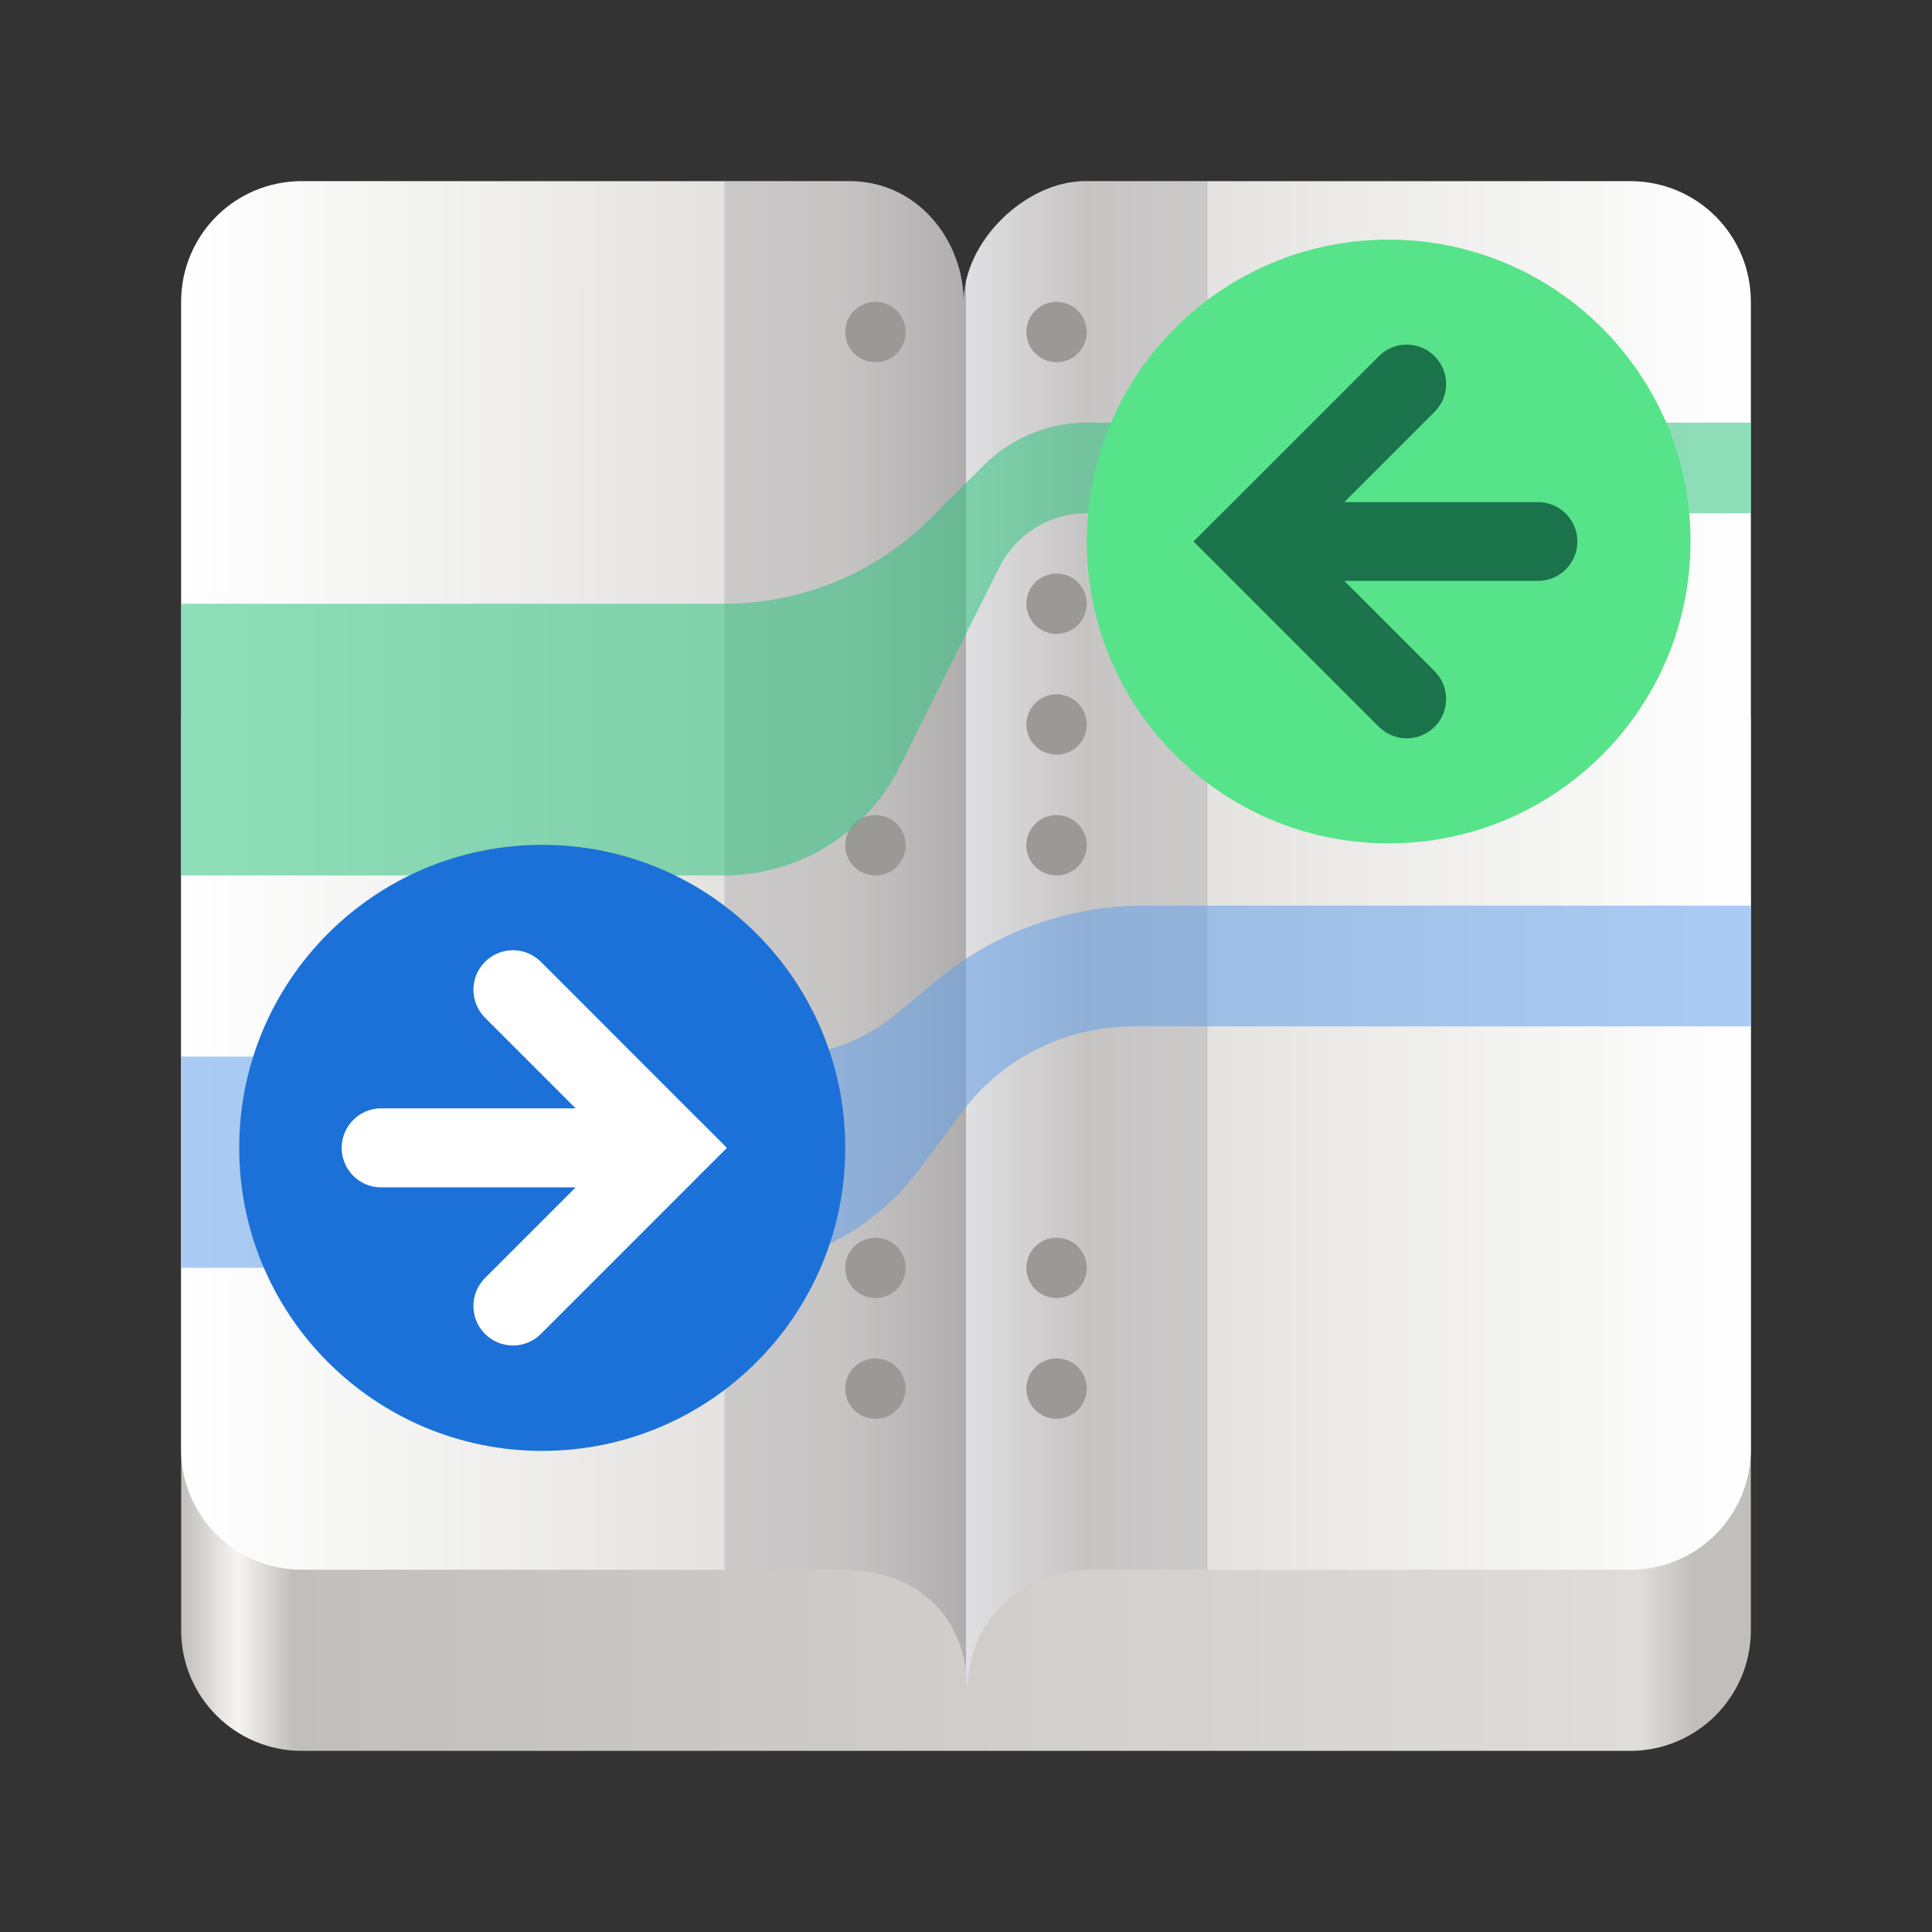 <?xml version="1.0" encoding="UTF-8"?>
<svg height="128px" viewBox="0 0 128 128" width="128px" xmlns="http://www.w3.org/2000/svg" xmlns:xlink="http://www.w3.org/1999/xlink">
    <rect x="0" y="0" width="128" height="128" fill="#333333" stroke="none"/>
    <linearGradient id="a" gradientUnits="userSpaceOnUse" x1="12" x2="116" y1="116" y2="116">
        <stop offset="0" stop-color="#c0bfbc"/>
        <stop offset="0.036" stop-color="#f6f5f4"/>
        <stop offset="0.071" stop-color="#c0bfbc"/>
        <stop offset="0.929" stop-color="#deddda"/>
        <stop offset="0.964" stop-color="#c0bfbc"/>
        <stop offset="1" stop-color="#c0bfbc"/>
    </linearGradient>
    <clipPath id="b">
        <path d="m 12 12 h 104 v 100 h -104 z m 0 0"/>
    </clipPath>
    <clipPath id="c">
        <path d="m 20 12 h 36.266 c 4.559 0 7.578 3.965 7.578 8 c 0 -4.008 4.105 -8 8.074 -8 h 36.082 c 4.434 0 8 3.566 8 8 v 76 c 0 4.434 -3.566 8 -8 8 h -35.805 c -4.273 0 -8.098 3.16 -8.098 8 c 0 -4.828 -3.332 -8 -8.172 -8 h -35.926 c -4.434 0 -8 -3.566 -8 -8 v -76 c 0 -4.434 3.566 -8 8 -8 z m 0 0"/>
    </clipPath>
    <linearGradient id="d" gradientUnits="userSpaceOnUse" x1="12" x2="116" y1="62" y2="62">
        <stop offset="0" stop-color="#ffffff"/>
        <stop offset="0.419" stop-color="#deddda"/>
        <stop offset="0.5" stop-color="#c0bfbc"/>
        <stop offset="0.5" stop-color="#ffffff"/>
        <stop offset="0.575" stop-color="#deddda"/>
        <stop offset="1" stop-color="#ffffff"/>
    </linearGradient>
    <clipPath id="e">
        <path d="m 64 12 h 16 v 100 h -16 z m 0 0"/>
    </clipPath>
    <clipPath id="f">
        <path d="m 20 12 h 36.266 c 4.559 0 7.578 3.965 7.578 8 c 0 -4.008 4.105 -8 8.074 -8 h 36.082 c 4.434 0 8 3.566 8 8 v 76 c 0 4.434 -3.566 8 -8 8 h -35.805 c -4.273 0 -8.098 3.16 -8.098 8 c 0 -4.828 -3.332 -8 -8.172 -8 h -35.926 c -4.434 0 -8 -3.566 -8 -8 v -76 c 0 -4.434 3.566 -8 8 -8 z m 0 0"/>
    </clipPath>
    <clipPath id="g">
        <path d="m 48 12 h 16 v 100 h -16 z m 0 0"/>
    </clipPath>
    <clipPath id="h">
        <path d="m 20 12 h 36.266 c 4.559 0 7.578 3.965 7.578 8 c 0 -4.008 4.105 -8 8.074 -8 h 36.082 c 4.434 0 8 3.566 8 8 v 76 c 0 4.434 -3.566 8 -8 8 h -35.805 c -4.273 0 -8.098 3.16 -8.098 8 c 0 -4.828 -3.332 -8 -8.172 -8 h -35.926 c -4.434 0 -8 -3.566 -8 -8 v -76 c 0 -4.434 3.566 -8 8 -8 z m 0 0"/>
    </clipPath>
    <clipPath id="i">
        <path d="m 68 20 h 4 v 4 h -4 z m 0 0"/>
    </clipPath>
    <clipPath id="j">
        <path d="m 20 12 h 36.266 c 4.559 0 7.578 3.965 7.578 8 c 0 -4.008 4.105 -8 8.074 -8 h 36.082 c 4.434 0 8 3.566 8 8 v 76 c 0 4.434 -3.566 8 -8 8 h -35.805 c -4.273 0 -8.098 3.16 -8.098 8 c 0 -4.828 -3.332 -8 -8.172 -8 h -35.926 c -4.434 0 -8 -3.566 -8 -8 v -76 c 0 -4.434 3.566 -8 8 -8 z m 0 0"/>
    </clipPath>
    <clipPath id="k">
        <path d="m 68 38 h 4 v 4 h -4 z m 0 0"/>
    </clipPath>
    <clipPath id="l">
        <path d="m 20 12 h 36.266 c 4.559 0 7.578 3.965 7.578 8 c 0 -4.008 4.105 -8 8.074 -8 h 36.082 c 4.434 0 8 3.566 8 8 v 76 c 0 4.434 -3.566 8 -8 8 h -35.805 c -4.273 0 -8.098 3.16 -8.098 8 c 0 -4.828 -3.332 -8 -8.172 -8 h -35.926 c -4.434 0 -8 -3.566 -8 -8 v -76 c 0 -4.434 3.566 -8 8 -8 z m 0 0"/>
    </clipPath>
    <clipPath id="m">
        <path d="m 68 46 h 4 v 4 h -4 z m 0 0"/>
    </clipPath>
    <clipPath id="n">
        <path d="m 20 12 h 36.266 c 4.559 0 7.578 3.965 7.578 8 c 0 -4.008 4.105 -8 8.074 -8 h 36.082 c 4.434 0 8 3.566 8 8 v 76 c 0 4.434 -3.566 8 -8 8 h -35.805 c -4.273 0 -8.098 3.16 -8.098 8 c 0 -4.828 -3.332 -8 -8.172 -8 h -35.926 c -4.434 0 -8 -3.566 -8 -8 v -76 c 0 -4.434 3.566 -8 8 -8 z m 0 0"/>
    </clipPath>
    <clipPath id="o">
        <path d="m 68 54 h 4 v 4 h -4 z m 0 0"/>
    </clipPath>
    <clipPath id="p">
        <path d="m 20 12 h 36.266 c 4.559 0 7.578 3.965 7.578 8 c 0 -4.008 4.105 -8 8.074 -8 h 36.082 c 4.434 0 8 3.566 8 8 v 76 c 0 4.434 -3.566 8 -8 8 h -35.805 c -4.273 0 -8.098 3.16 -8.098 8 c 0 -4.828 -3.332 -8 -8.172 -8 h -35.926 c -4.434 0 -8 -3.566 -8 -8 v -76 c 0 -4.434 3.566 -8 8 -8 z m 0 0"/>
    </clipPath>
    <clipPath id="q">
        <path d="m 68 82 h 4 v 4 h -4 z m 0 0"/>
    </clipPath>
    <clipPath id="r">
        <path d="m 20 12 h 36.266 c 4.559 0 7.578 3.965 7.578 8 c 0 -4.008 4.105 -8 8.074 -8 h 36.082 c 4.434 0 8 3.566 8 8 v 76 c 0 4.434 -3.566 8 -8 8 h -35.805 c -4.273 0 -8.098 3.16 -8.098 8 c 0 -4.828 -3.332 -8 -8.172 -8 h -35.926 c -4.434 0 -8 -3.566 -8 -8 v -76 c 0 -4.434 3.566 -8 8 -8 z m 0 0"/>
    </clipPath>
    <clipPath id="s">
        <path d="m 68 90 h 4 v 4 h -4 z m 0 0"/>
    </clipPath>
    <clipPath id="t">
        <path d="m 20 12 h 36.266 c 4.559 0 7.578 3.965 7.578 8 c 0 -4.008 4.105 -8 8.074 -8 h 36.082 c 4.434 0 8 3.566 8 8 v 76 c 0 4.434 -3.566 8 -8 8 h -35.805 c -4.273 0 -8.098 3.16 -8.098 8 c 0 -4.828 -3.332 -8 -8.172 -8 h -35.926 c -4.434 0 -8 -3.566 -8 -8 v -76 c 0 -4.434 3.566 -8 8 -8 z m 0 0"/>
    </clipPath>
    <clipPath id="u">
        <path d="m 56 20 h 4 v 4 h -4 z m 0 0"/>
    </clipPath>
    <clipPath id="v">
        <path d="m 20 12 h 36.266 c 4.559 0 7.578 3.965 7.578 8 c 0 -4.008 4.105 -8 8.074 -8 h 36.082 c 4.434 0 8 3.566 8 8 v 76 c 0 4.434 -3.566 8 -8 8 h -35.805 c -4.273 0 -8.098 3.16 -8.098 8 c 0 -4.828 -3.332 -8 -8.172 -8 h -35.926 c -4.434 0 -8 -3.566 -8 -8 v -76 c 0 -4.434 3.566 -8 8 -8 z m 0 0"/>
    </clipPath>
    <clipPath id="w">
        <path d="m 56 54 h 4 v 4 h -4 z m 0 0"/>
    </clipPath>
    <clipPath id="x">
        <path d="m 20 12 h 36.266 c 4.559 0 7.578 3.965 7.578 8 c 0 -4.008 4.105 -8 8.074 -8 h 36.082 c 4.434 0 8 3.566 8 8 v 76 c 0 4.434 -3.566 8 -8 8 h -35.805 c -4.273 0 -8.098 3.16 -8.098 8 c 0 -4.828 -3.332 -8 -8.172 -8 h -35.926 c -4.434 0 -8 -3.566 -8 -8 v -76 c 0 -4.434 3.566 -8 8 -8 z m 0 0"/>
    </clipPath>
    <clipPath id="y">
        <path d="m 56 82 h 4 v 4 h -4 z m 0 0"/>
    </clipPath>
    <clipPath id="z">
        <path d="m 20 12 h 36.266 c 4.559 0 7.578 3.965 7.578 8 c 0 -4.008 4.105 -8 8.074 -8 h 36.082 c 4.434 0 8 3.566 8 8 v 76 c 0 4.434 -3.566 8 -8 8 h -35.805 c -4.273 0 -8.098 3.16 -8.098 8 c 0 -4.828 -3.332 -8 -8.172 -8 h -35.926 c -4.434 0 -8 -3.566 -8 -8 v -76 c 0 -4.434 3.566 -8 8 -8 z m 0 0"/>
    </clipPath>
    <clipPath id="A">
        <path d="m 56 90 h 4 v 4 h -4 z m 0 0"/>
    </clipPath>
    <clipPath id="B">
        <path d="m 20 12 h 36.266 c 4.559 0 7.578 3.965 7.578 8 c 0 -4.008 4.105 -8 8.074 -8 h 36.082 c 4.434 0 8 3.566 8 8 v 76 c 0 4.434 -3.566 8 -8 8 h -35.805 c -4.273 0 -8.098 3.16 -8.098 8 c 0 -4.828 -3.332 -8 -8.172 -8 h -35.926 c -4.434 0 -8 -3.566 -8 -8 v -76 c 0 -4.434 3.566 -8 8 -8 z m 0 0"/>
    </clipPath>
    <clipPath id="C">
        <path d="m 12 60 h 104 v 24 h -104 z m 0 0"/>
    </clipPath>
    <clipPath id="D">
        <path d="m 20 12 h 36.266 c 4.559 0 7.578 3.965 7.578 8 c 0 -4.008 4.105 -8 8.074 -8 h 36.082 c 4.434 0 8 3.566 8 8 v 76 c 0 4.434 -3.566 8 -8 8 h -35.805 c -4.273 0 -8.098 3.16 -8.098 8 c 0 -4.828 -3.332 -8 -8.172 -8 h -35.926 c -4.434 0 -8 -3.566 -8 -8 v -76 c 0 -4.434 3.566 -8 8 -8 z m 0 0"/>
    </clipPath>
    <clipPath id="E">
        <path d="m 12 28 h 104 v 30 h -104 z m 0 0"/>
    </clipPath>
    <clipPath id="F">
        <path d="m 20 12 h 36.266 c 4.559 0 7.578 3.965 7.578 8 c 0 -4.008 4.105 -8 8.074 -8 h 36.082 c 4.434 0 8 3.566 8 8 v 76 c 0 4.434 -3.566 8 -8 8 h -35.805 c -4.273 0 -8.098 3.16 -8.098 8 c 0 -4.828 -3.332 -8 -8.172 -8 h -35.926 c -4.434 0 -8 -3.566 -8 -8 v -76 c 0 -4.434 3.566 -8 8 -8 z m 0 0"/>
    </clipPath>
    <clipPath id="G">
        <path d="m 15 55 h 41 v 42 h -41 z m 0 0"/>
    </clipPath>
    <clipPath id="H">
        <path d="m 20 12 h 36.266 c 4.559 0 7.578 3.965 7.578 8 c 0 -4.008 4.105 -8 8.074 -8 h 36.082 c 4.434 0 8 3.566 8 8 v 76 c 0 4.434 -3.566 8 -8 8 h -35.805 c -4.273 0 -8.098 3.16 -8.098 8 c 0 -4.828 -3.332 -8 -8.172 -8 h -35.926 c -4.434 0 -8 -3.566 -8 -8 v -76 c 0 -4.434 3.566 -8 8 -8 z m 0 0"/>
    </clipPath>
    <clipPath id="I">
        <path d="m 22 62 h 27 v 28 h -27 z m 0 0"/>
    </clipPath>
    <clipPath id="J">
        <path d="m 20 12 h 36.266 c 4.559 0 7.578 3.965 7.578 8 c 0 -4.008 4.105 -8 8.074 -8 h 36.082 c 4.434 0 8 3.566 8 8 v 76 c 0 4.434 -3.566 8 -8 8 h -35.805 c -4.273 0 -8.098 3.16 -8.098 8 c 0 -4.828 -3.332 -8 -8.172 -8 h -35.926 c -4.434 0 -8 -3.566 -8 -8 v -76 c 0 -4.434 3.566 -8 8 -8 z m 0 0"/>
    </clipPath>
    <clipPath id="K">
        <path d="m 72 15 h 40 v 41 h -40 z m 0 0"/>
    </clipPath>
    <clipPath id="L">
        <path d="m 20 12 h 36.266 c 4.559 0 7.578 3.965 7.578 8 c 0 -4.008 4.105 -8 8.074 -8 h 36.082 c 4.434 0 8 3.566 8 8 v 76 c 0 4.434 -3.566 8 -8 8 h -35.805 c -4.273 0 -8.098 3.16 -8.098 8 c 0 -4.828 -3.332 -8 -8.172 -8 h -35.926 c -4.434 0 -8 -3.566 -8 -8 v -76 c 0 -4.434 3.566 -8 8 -8 z m 0 0"/>
    </clipPath>
    <clipPath id="M">
        <path d="m 79 22 h 26 v 27 h -26 z m 0 0"/>
    </clipPath>
    <clipPath id="N">
        <path d="m 20 12 h 36.266 c 4.559 0 7.578 3.965 7.578 8 c 0 -4.008 4.105 -8 8.074 -8 h 36.082 c 4.434 0 8 3.566 8 8 v 76 c 0 4.434 -3.566 8 -8 8 h -35.805 c -4.273 0 -8.098 3.16 -8.098 8 c 0 -4.828 -3.332 -8 -8.172 -8 h -35.926 c -4.434 0 -8 -3.566 -8 -8 v -76 c 0 -4.434 3.566 -8 8 -8 z m 0 0"/>
    </clipPath>
    <path d="m 20 40 h 88 c 4.418 0 8 3.582 8 8 v 60 c 0 4.418 -3.582 8 -8 8 h -88 c -4.418 0 -8 -3.582 -8 -8 v -60 c 0 -4.418 3.582 -8 8 -8 z m 0 0" fill="url(#a)"/>
    <g clip-path="url(#b)">
        <g clip-path="url(#c)">
            <path d="m 20 12 h 36.266 c 4.559 0 7.578 3.965 7.578 8 c 0 -4.008 4.105 -8 8.074 -8 h 36.082 c 4.434 0 8 3.566 8 8 v 76 c 0 4.434 -3.566 8 -8 8 h -35.805 c -4.273 0 -8.098 3.16 -8.098 8 c 0 -4.828 -3.332 -8 -8.172 -8 h -35.926 c -4.434 0 -8 -3.566 -8 -8 v -76 c 0 -4.434 3.566 -8 8 -8 z m 0 0" fill="url(#d)"/>
        </g>
    </g>
    <g clip-path="url(#e)">
        <g clip-path="url(#f)">
            <path d="m 65 0 h 14 c 0.551 0 1 0.449 1 1 v 110 c 0 0.551 -0.449 1 -1 1 h -14 c -0.551 0 -1 -0.449 -1 -1 v -110 c 0 -0.551 0.449 -1 1 -1 z m 0 0" fill="#77767b" fill-opacity="0.227"/>
        </g>
    </g>
    <g clip-path="url(#g)">
        <g clip-path="url(#h)">
            <path d="m 49 0 h 14 c 0.551 0 1 0.449 1 1 v 110 c 0 0.551 -0.449 1 -1 1 h -14 c -0.551 0 -1 -0.449 -1 -1 v -110 c 0 -0.551 0.449 -1 1 -1 z m 0 0" fill="#77767b" fill-opacity="0.227"/>
        </g>
    </g>
    <g clip-path="url(#i)">
        <g clip-path="url(#j)">
            <path d="m 70 20 c 1.105 0 2 0.895 2 2 s -0.895 2 -2 2 s -2 -0.895 -2 -2 s 0.895 -2 2 -2 z m 0 0" fill="#9a9996"/>
        </g>
    </g>
    <g clip-path="url(#k)">
        <g clip-path="url(#l)">
            <path d="m 70 38 c 1.105 0 2 0.895 2 2 s -0.895 2 -2 2 s -2 -0.895 -2 -2 s 0.895 -2 2 -2 z m 0 0" fill="#9a9996"/>
        </g>
    </g>
    <g clip-path="url(#m)">
        <g clip-path="url(#n)">
            <path d="m 70 46 c 1.105 0 2 0.895 2 2 s -0.895 2 -2 2 s -2 -0.895 -2 -2 s 0.895 -2 2 -2 z m 0 0" fill="#9a9996"/>
        </g>
    </g>
    <g clip-path="url(#o)">
        <g clip-path="url(#p)">
            <path d="m 70 54 c 1.105 0 2 0.895 2 2 s -0.895 2 -2 2 s -2 -0.895 -2 -2 s 0.895 -2 2 -2 z m 0 0" fill="#9a9996"/>
        </g>
    </g>
    <g clip-path="url(#q)">
        <g clip-path="url(#r)">
            <path d="m 70 82 c 1.105 0 2 0.895 2 2 s -0.895 2 -2 2 s -2 -0.895 -2 -2 s 0.895 -2 2 -2 z m 0 0" fill="#9a9996"/>
        </g>
    </g>
    <g clip-path="url(#s)">
        <g clip-path="url(#t)">
            <path d="m 70 90 c 1.105 0 2 0.895 2 2 s -0.895 2 -2 2 s -2 -0.895 -2 -2 s 0.895 -2 2 -2 z m 0 0" fill="#9a9996"/>
        </g>
    </g>
    <g clip-path="url(#u)">
        <g clip-path="url(#v)">
            <path d="m 58 20 c 1.105 0 2 0.895 2 2 s -0.895 2 -2 2 s -2 -0.895 -2 -2 s 0.895 -2 2 -2 z m 0 0" fill="#9a9996"/>
        </g>
    </g>
    <g clip-path="url(#w)">
        <g clip-path="url(#x)">
            <path d="m 58 54 c 1.105 0 2 0.895 2 2 s -0.895 2 -2 2 s -2 -0.895 -2 -2 s 0.895 -2 2 -2 z m 0 0" fill="#9a9996"/>
        </g>
    </g>
    <g clip-path="url(#y)">
        <g clip-path="url(#z)">
            <path d="m 58 82 c 1.105 0 2 0.895 2 2 s -0.895 2 -2 2 s -2 -0.895 -2 -2 s 0.895 -2 2 -2 z m 0 0" fill="#9a9996"/>
        </g>
    </g>
    <g clip-path="url(#A)">
        <g clip-path="url(#B)">
            <path d="m 58 90 c 1.105 0 2 0.895 2 2 s -0.895 2 -2 2 s -2 -0.895 -2 -2 s 0.895 -2 2 -2 z m 0 0" fill="#9a9996"/>
        </g>
    </g>
    <g clip-path="url(#C)">
        <g clip-path="url(#D)">
            <path d="m 62.027 64.977 l -2.59 2.16 c -2.223 1.852 -5.02 2.863 -7.91 2.863 h -41.527 v 14 h 38 c 5.035 0 9.777 -2.371 12.801 -6.398 l 2.961 -3.953 c 2.668 -3.555 6.855 -5.648 11.301 -5.648 h 42.938 c 1.105 0 2 -0.895 2 -2 v -4 c 0 -1.105 -0.895 -2 -2 -2 h -42.227 c -5.023 0 -9.887 1.762 -13.746 4.977 z m 0 0" fill="#62a0ea" fill-opacity="0.54"/>
        </g>
    </g>
    <g clip-path="url(#E)">
        <g clip-path="url(#F)">
            <path d="m 65.172 30.828 l -3.516 3.516 c -3.621 3.621 -8.535 5.656 -13.656 5.656 h -38 v 18 h 38 c 4.902 0 9.387 -2.77 11.578 -7.156 l 6.633 -13.266 c 1.098 -2.191 3.336 -3.578 5.789 -3.578 h 48 v -6 h -48 c -2.562 0 -5.016 1.016 -6.828 2.828 z m 0 0" fill="#2ec27e" fill-opacity="0.54"/>
        </g>
    </g>
    <g clip-path="url(#G)">
        <g clip-path="url(#H)">
            <path d="m 56 76.051 c 0 11.086 -8.988 20.074 -20.078 20.074 c -11.086 0 -20.074 -8.988 -20.074 -20.074 c 0 -11.09 8.988 -20.078 20.074 -20.078 c 11.09 0 20.078 8.988 20.078 20.078 z m 0 0" fill="#1c71d8"/>
        </g>
    </g>
    <g clip-path="url(#I)">
        <g clip-path="url(#J)">
            <path d="m 34.086 62.957 c 0.656 0.023 1.281 0.301 1.75 0.766 l 10.414 10.422 c 0.047 0.039 0.09 0.082 0.133 0.125 l 1.777 1.781 l -1.797 1.793 c -0.039 0.043 -0.082 0.086 -0.125 0.129 l -10.402 10.402 c -1.023 1.023 -2.684 1.023 -3.703 0 c -1.023 -1.02 -1.023 -2.68 0 -3.703 l 6.004 -6.004 h -12.883 c -1.445 0 -2.617 -1.172 -2.617 -2.617 c 0 -1.449 1.172 -2.621 2.617 -2.621 h 12.883 l -6.004 -6.004 c -1.023 -1.023 -1.023 -2.68 0 -3.703 c 0.469 -0.473 1.105 -0.746 1.773 -0.766 c 0.059 -0.004 0.117 -0.004 0.18 0 z m 0 0" fill="#ffffff"/>
        </g>
    </g>
    <g clip-path="url(#K)">
        <g clip-path="url(#L)">
            <path d="m 112 35.875 c 0 11.047 -8.953 20 -20 20 s -20 -8.953 -20 -20 s 8.953 -20 20 -20 s 20 8.953 20 20 z m 0 0" fill="#57e389"/>
        </g>
    </g>
    <g clip-path="url(#M)">
        <g clip-path="url(#N)">
            <path d="m 93.098 22.832 c -0.656 0.027 -1.277 0.301 -1.742 0.766 l -10.379 10.379 c -0.043 0.039 -0.086 0.082 -0.129 0.125 l -1.773 1.773 l 1.793 1.789 c 0.039 0.043 0.082 0.086 0.125 0.129 l 10.363 10.363 c 1.02 1.016 2.668 1.016 3.688 0 c 1.02 -1.02 1.02 -2.672 0 -3.691 l -5.98 -5.98 h 12.832 c 1.441 0 2.609 -1.168 2.609 -2.609 s -1.168 -2.609 -2.609 -2.609 h -12.832 l 5.98 -5.98 c 1.02 -1.02 1.02 -2.672 0 -3.688 c -0.469 -0.473 -1.102 -0.746 -1.766 -0.766 c -0.059 0 -0.121 0 -0.18 0 z m 0 0" fill="#1b734b"/>
        </g>
    </g>
</svg>
